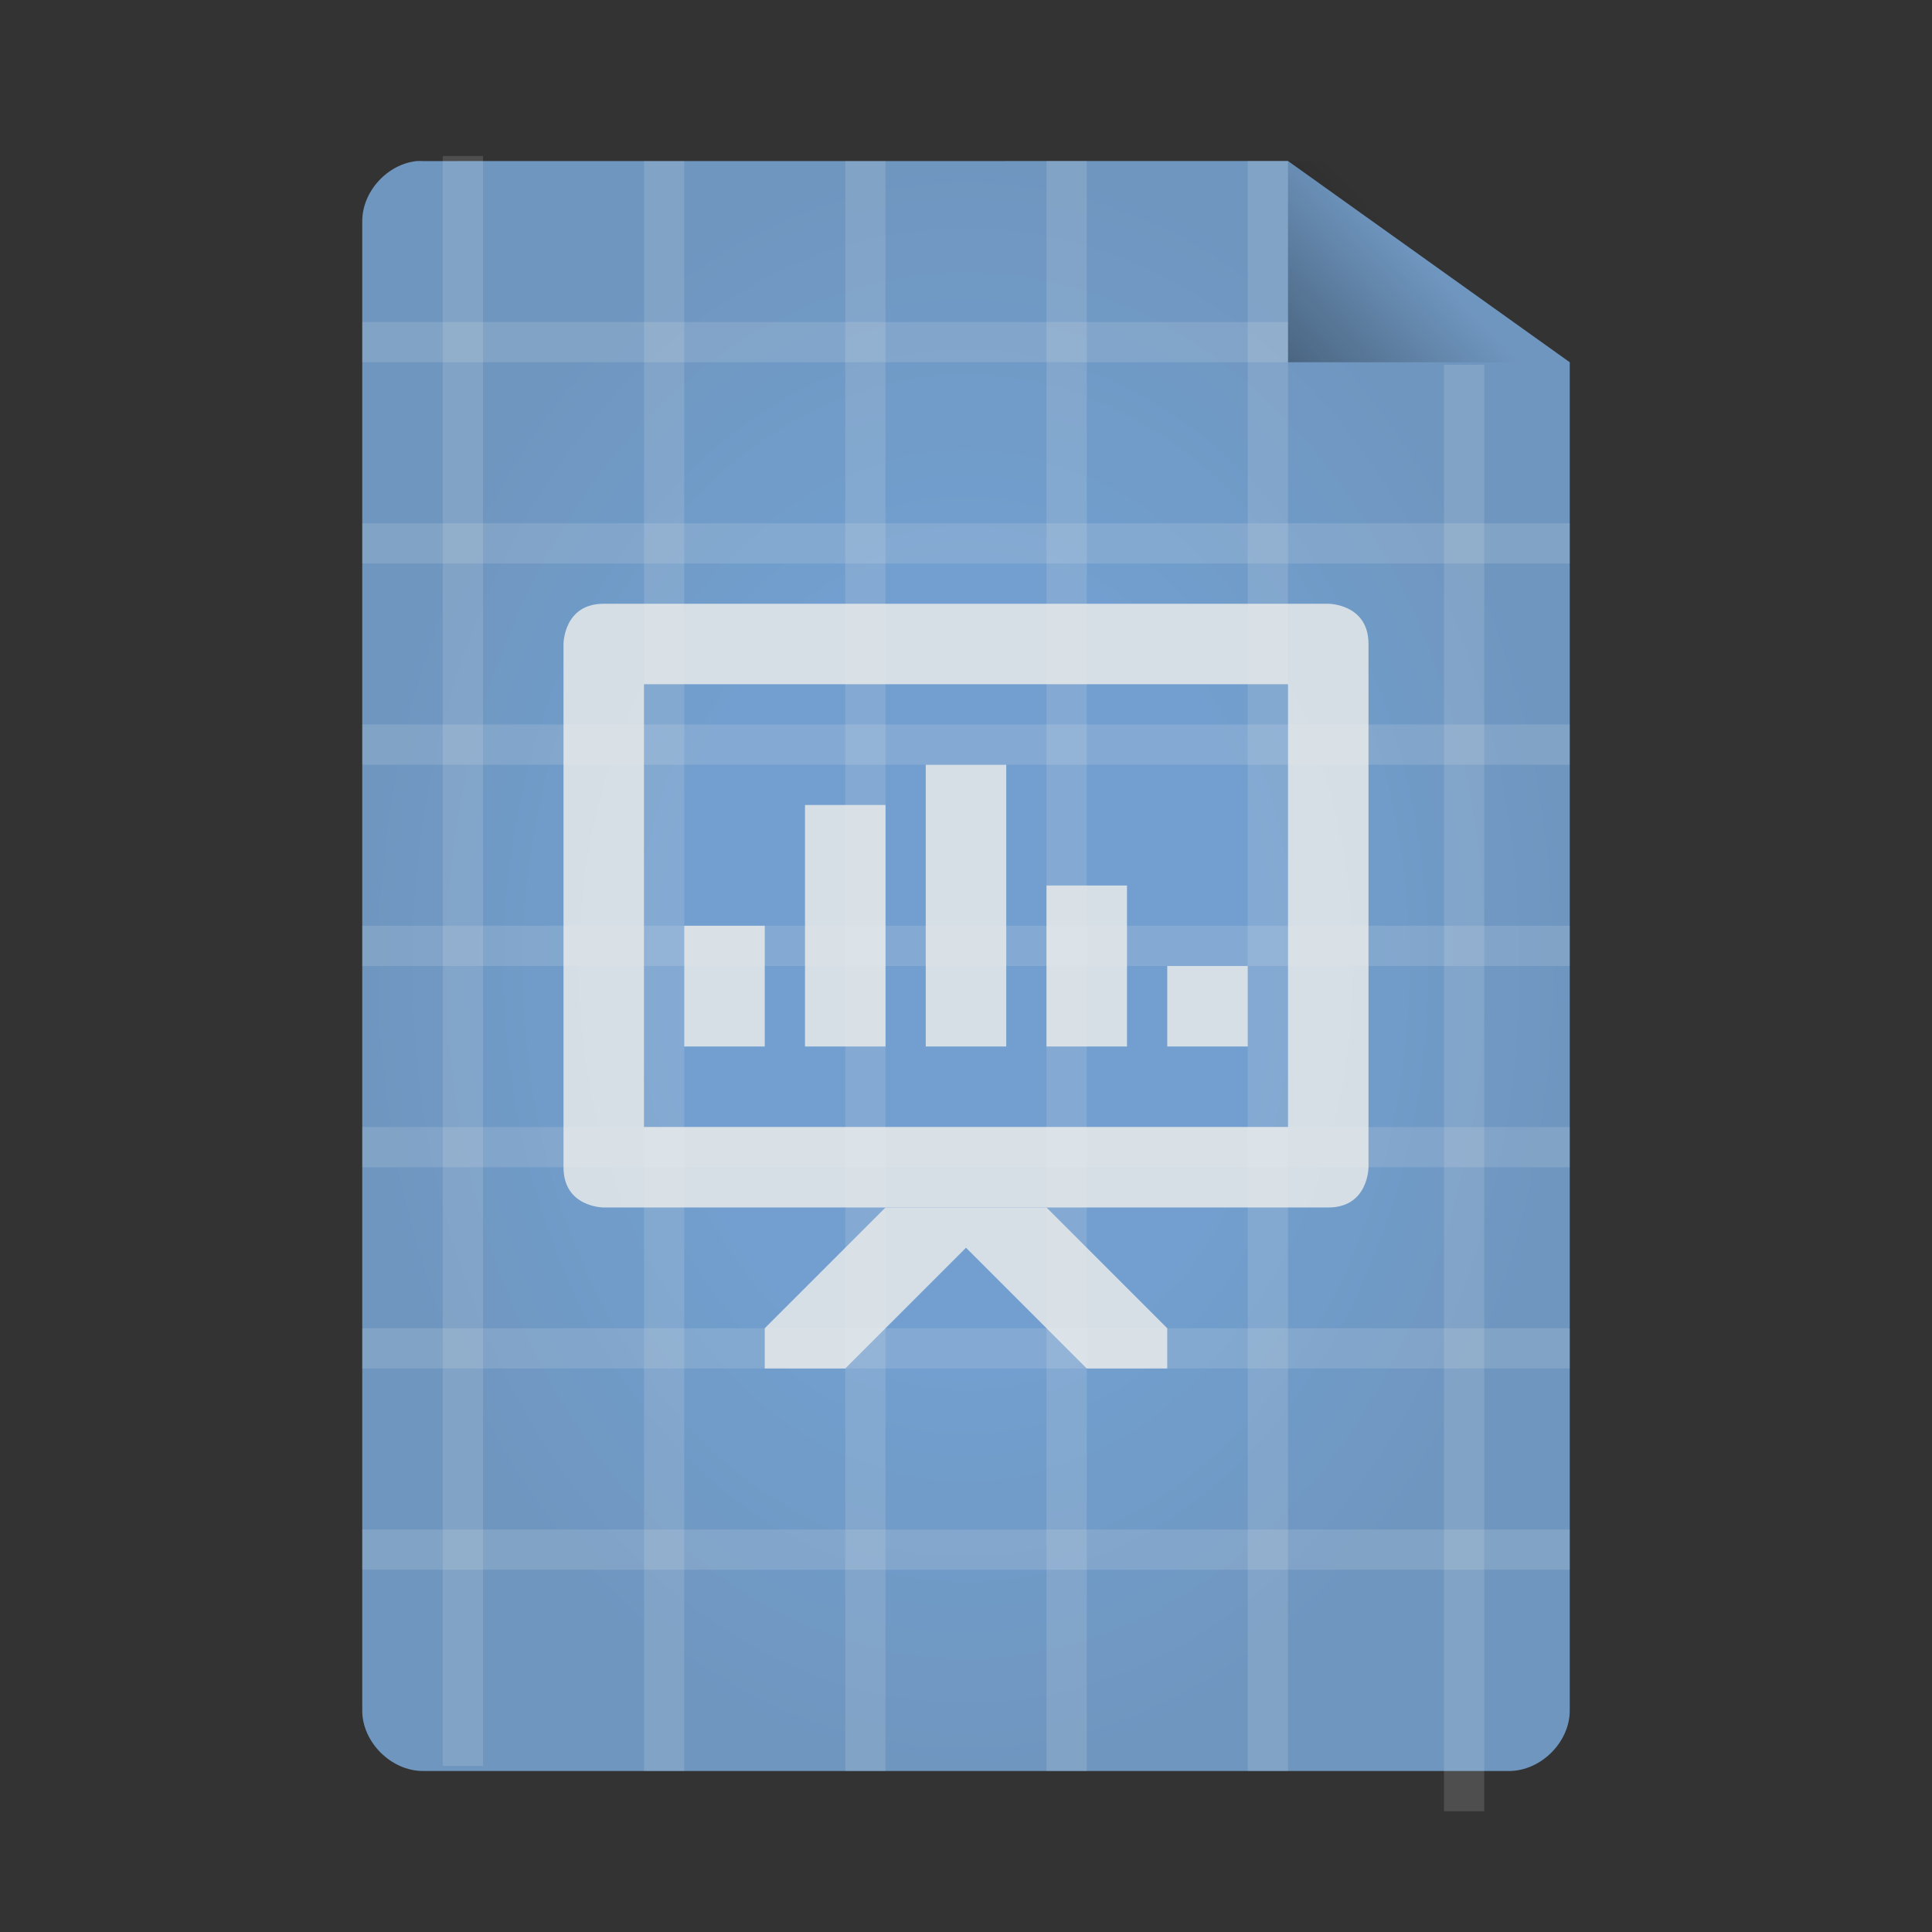 <svg xmlns="http://www.w3.org/2000/svg" viewBox="0 0 48 48" xmlns:xlink="http://www.w3.org/1999/xlink">
<rect x="0" y="0" width="48" height="48" fill="#333333" stroke="none"/>
<defs>
<linearGradient gradientTransform="matrix(1.125 0 0 1.167 -3.75 -1.833)" xlink:href="#linearGradient5060" id="linearGradient3822" y1="13.571" x1="25.556" y2="5.857" x2="33.556" gradientUnits="userSpaceOnUse"/>
<linearGradient id="linearGradient3802">
<stop offset="0" style="stop-color:#729fcf"/>
<stop offset=".5" style="stop-color:#729fcf"/>
<stop offset="1" style="stop-color:#6f96bf"/>
</linearGradient>
<linearGradient id="linearGradient5060">
<stop offset="0"/>
<stop offset="1" style="stop-opacity:0"/>
</linearGradient>
<radialGradient cx="24" cy="24" gradientTransform="matrix(1 0 0 1.333 0 -8)" xlink:href="#linearGradient3802" id="radialGradient3808" r="15" gradientUnits="userSpaceOnUse"/>
</defs>
<path style="fill:url(#radialGradient3808);line-height:normal;color:#000" d="M 10.352,4.002 C 9.616,4.079 8.996,4.766 9,5.502 l 0,36.998 C 9,43.285 9.719,44 10.509,44 l 26.981,0 C 38.281,44 39,43.285 39,42.5 L 39,9 32,4 10.509,4.002 c -0.052,-0.003 -0.105,-0.003 -0.157,-4.4e-6 z"/>
<path style="fill:url(#linearGradient3822)" d="M 32,4 32,9 39,9 39,7.5 33.375,4 z"/>
<g style="fill:#eeeeec">
<rect width="1" x="11" y="3.875" height="40" style="opacity:.15"/>
<rect width="1" x="16" y="4" height="40" style="opacity:.15"/>
<rect width="1" x="21" y="4" height="40" style="opacity:.15"/>
<rect width="1" x="26" y="4" height="40" style="opacity:.15"/>
<rect width="1" x="31" y="4" height="40" style="opacity:.15"/>
<rect width="1" x="35.875" y="9.062" height="35.938" style="opacity:.15"/>
<rect width="30" x="9" y="13" height="1" style="opacity:.15"/>
<rect width="30" x="9" y="18" height="1" style="opacity:.15"/>
<rect width="30" x="9" y="23" height="1" style="opacity:.15"/>
<rect width="30" x="9" y="28" height="1" style="opacity:.15"/>
<rect width="30" x="9" y="33" height="1" style="opacity:.15"/>
<rect width="30" x="9" y="38" height="1" style="opacity:.15"/>
<rect width="23" x="9" y="8" height="1" style="opacity:.15"/>
<rect width="2" x="17" y="23" height="3" style="opacity:.8"/>
<rect width="2" x="29" y="24" height="2" style="opacity:.8"/>
<rect width="2" x="23" y="19" height="7" style="opacity:.8"/>
<rect width="2" x="26" y="22" height="4" style="opacity:.8"/>
<rect width="2" x="20" y="20" height="6" style="opacity:.8"/>
<path style="opacity:.8;line-height:normal;color:#000" d="m 14,16 0,13 c 0,1 1,1 1,1 l 18,0 c 1,0 1,-1 1,-1 l 0,-13 c 0,-1 -1,-1 -1,-1 l -18,0 c -1,0 -1,1 -1,1 z m 2,1 16,0 0,11 -16,0 z"/>
<path style="opacity:.8" d="m 22,30 -3,3 0,1 2,0 3,-3 3,3 2,0 0,-1 -3,-3 z"/>
</g>
</svg>
